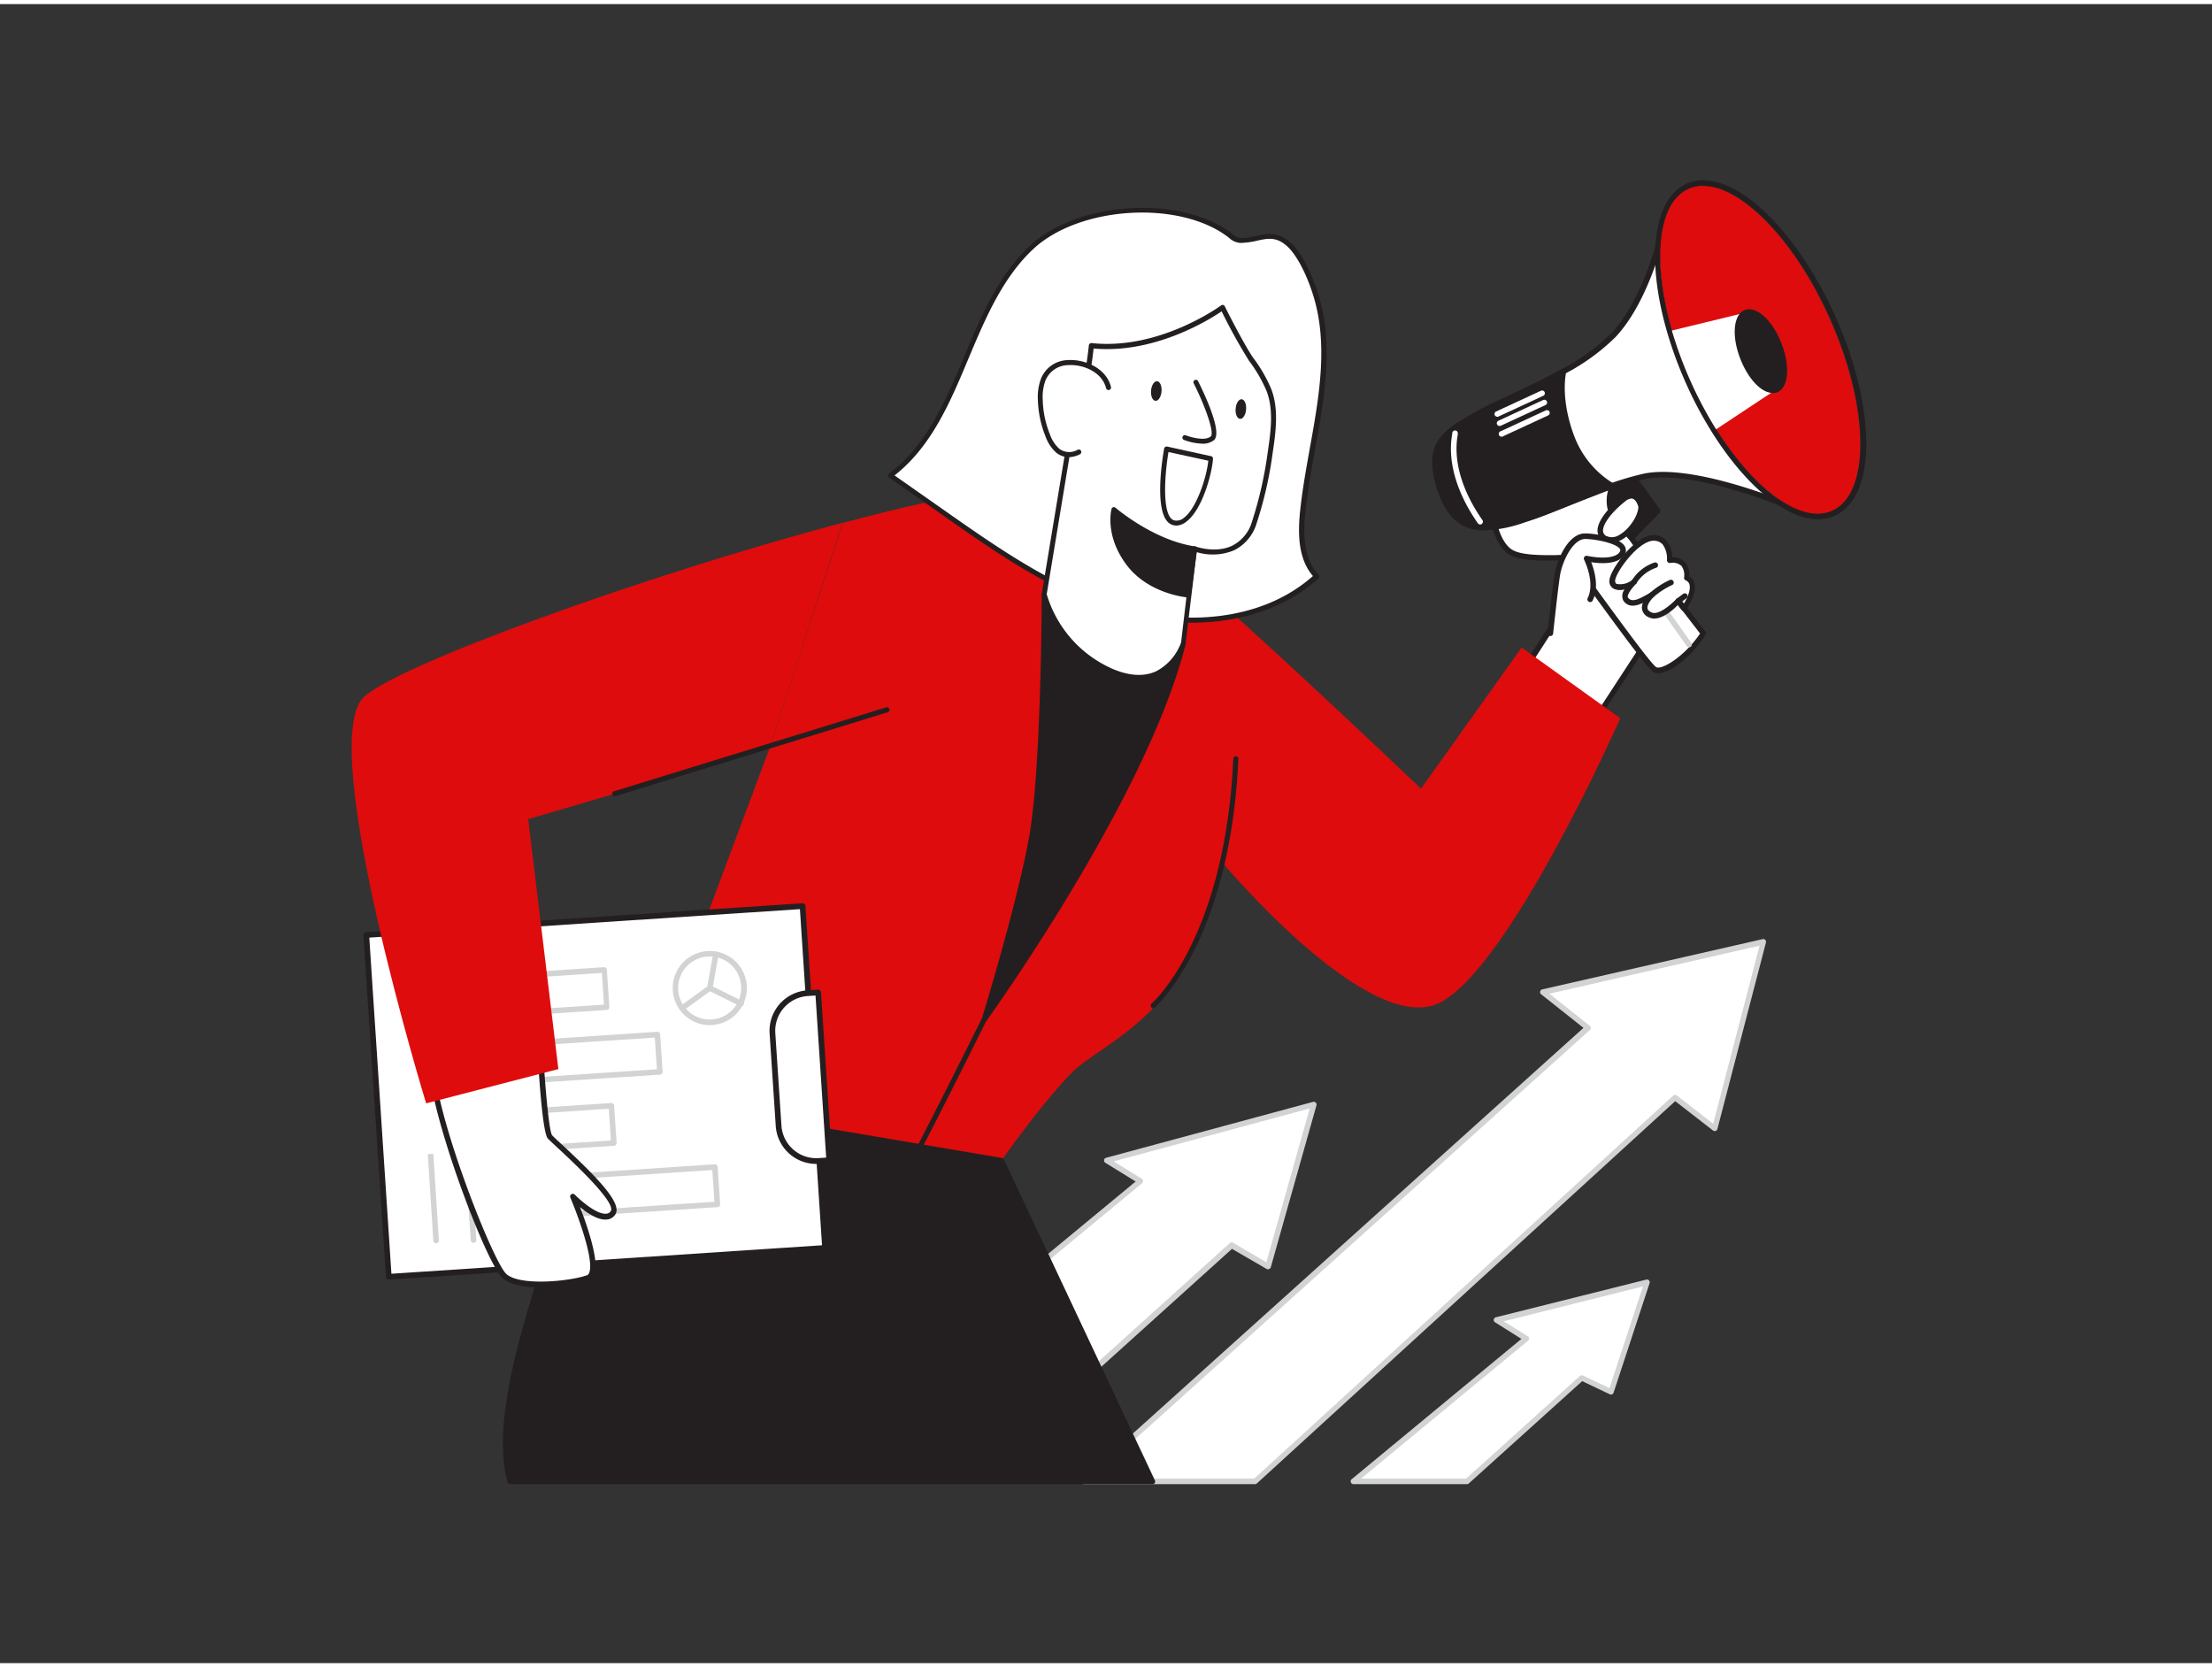<svg xmlns="http://www.w3.org/2000/svg" viewBox="0 0 400 300" width="406" height="306" class="illustration styles_illustrationTablet__1DWOa"><rect x="0" y="0" width="400" height="300" fill="#333333" stroke="none"/><g id="_355_marketing_flatline" data-name="#355_marketing_flatline"><polygon points="195.97 267.13 287.08 185.11 278.96 178.66 318.82 169.57 310.05 203.29 302.88 197.72 226.95 267.13 195.97 267.13" fill="#fff"></polygon><path d="M227,267.63H196a.5.5,0,0,1-.47-.32.51.51,0,0,1,.13-.55l90.68-81.63-7.66-6.08a.48.48,0,0,1-.17-.5.51.51,0,0,1,.37-.38l39.86-9.09a.49.49,0,0,1,.47.14.5.5,0,0,1,.13.47l-8.78,33.73a.48.48,0,0,1-.32.34.49.49,0,0,1-.47-.07l-6.84-5.31L227.29,267.5A.47.47,0,0,1,227,267.63Zm-29.68-1h29.49l75.78-69.27a.49.49,0,0,1,.64,0l6.57,5.1,8.38-32.19-38,8.68,7.3,5.8a.45.45,0,0,1,.19.37.48.48,0,0,1-.16.39Z" fill="#d1d3d4"></path><polygon points="200.13 209.1 206.2 212.85 152.85 256.94 185.43 258.08 222.7 224.44 229.29 228.27 237.55 199 200.13 209.1" fill="#fff"></polygon><path d="M185.43,258.58h0l-32.57-1.14a.51.51,0,0,1-.46-.34.48.48,0,0,1,.16-.54l52.8-43.65-5.47-3.38a.51.51,0,0,1-.24-.5.49.49,0,0,1,.37-.41l37.42-10.11a.54.54,0,0,1,.49.13.52.52,0,0,1,.13.49l-8.26,29.28a.48.48,0,0,1-.3.32.49.49,0,0,1-.44,0l-6.28-3.64-37,33.39A.51.51,0,0,1,185.43,258.58Zm-31.24-2.09,31.05,1.08,37.12-33.5A.51.51,0,0,1,223,224l6,3.51,7.84-27.81-35.46,9.57,5.09,3.14a.53.53,0,0,1,.24.39.51.51,0,0,1-.18.42Z" fill="#d1d3d4"></path><polygon points="265.29 267.13 286 248.44 291.32 250.97 297.82 231.17 270.62 237.99 275.98 241.31 244.74 267.13 265.29 267.13" fill="#fff"></polygon><path d="M265.29,267.63H244.74a.5.5,0,0,1-.32-.88l30.7-25.38-4.77-3a.49.49,0,0,1-.23-.5.52.52,0,0,1,.38-.41l27.2-6.81a.5.5,0,0,1,.6.64l-6.51,19.8a.5.5,0,0,1-.27.3.49.49,0,0,1-.41,0l-5-2.38L265.62,267.5A.46.46,0,0,1,265.29,267.63Zm-19.16-1h19l20.57-18.56a.5.5,0,0,1,.55-.08l4.8,2.28,6.05-18.39-25.19,6.31,4.36,2.7a.49.49,0,0,1,.23.39.49.49,0,0,1-.18.42Z" fill="#d1d3d4"></path><path d="M280.85,112.25l-13.52,21,13.86,7.33,18.3-28s-9.86-14.23-11.84-15S280.85,112.25,280.85,112.25Z" fill="#fff"></path><path d="M281.19,141.11a.53.53,0,0,1-.24-.06l-13.85-7.33a.47.47,0,0,1-.25-.32.45.45,0,0,1,.06-.39l13.49-21c.77-2.43,4.42-13.72,6.64-14.81a.92.92,0,0,1,.78-.06c2,.73,10.42,12.74,12.08,15.14a.48.48,0,0,1,0,.55l-18.3,28A.51.51,0,0,1,281.19,141.11Zm-13.15-8L281,140l17.87-27.36c-3.8-5.47-10.1-14-11.41-14.49-1.06.18-4,7.56-6.15,14.3a.61.61,0,0,1-.05.12Zm12.81-20.84h0Z" fill="#231f20"></path><path d="M269.81,92s.59,5.29,3.33,7,10.32.61,10.94,1.27,13.67,19.08,15.16,20,5.95-2.14,8.81-6.54c0,0-13.06-16.81-13.76-18.37s.33-9.21-.44-12.37Z" fill="#fff"></path><path d="M299.87,121a1.7,1.7,0,0,1-.89-.22c-1.05-.64-6.34-7.85-12.13-15.82-1.59-2.18-3-4.07-3.13-4.26a18.5,18.5,0,0,0-2.69-.07c-2.66,0-6.33.06-8.16-1.11-2.9-1.87-3.53-7.19-3.56-7.41a.52.52,0,0,1,.32-.53l24-9a.49.49,0,0,1,.41,0,.47.47,0,0,1,.25.32,32.43,32.43,0,0,1,.26,7.2c-.06,2.18-.13,4.44.16,5.09.5,1.1,8.46,11.53,13.69,18.27a.48.48,0,0,1,0,.57C305.93,118,302.06,121,299.87,121ZM282,99.61c1.47,0,2.14.06,2.45.38s1.18,1.56,3.21,4.36c3.53,4.86,10.87,15,11.84,15.55s5.08-1.86,7.93-6.08c-2.08-2.69-12.92-16.69-13.59-18.19-.37-.82-.33-2.64-.25-5.53a39.65,39.65,0,0,0-.12-6.38l-23.11,8.64c.2,1.21,1,5,3.06,6.29,1.57,1,5.06,1,7.6,1Z" fill="#231f20"></path><path d="M305.44,116.31a.49.49,0,0,1-.41-.21L290.61,95.74a.51.51,0,0,1,.12-.7.5.5,0,0,1,.7.12l14.42,20.37a.5.5,0,0,1-.12.69A.45.45,0,0,1,305.44,116.31Z" fill="#d1d3d4"></path><path d="M291.59,87.11a6.54,6.54,0,0,0-.48,3.77c.4,2,3.84,5.58,3.84,5.58l4.79-4.91-4.37-5.94Z" fill="#231f20"></path><path d="M295,97a.55.55,0,0,1-.36-.15c-.14-.15-3.55-3.73-4-5.83a7,7,0,0,1,.52-4.09.55.55,0,0,1,.27-.25l3.78-1.5a.52.52,0,0,1,.59.17l4.36,6a.5.5,0,0,1-.05.64l-4.78,4.91A.48.48,0,0,1,295,97Zm-3-9.46a6,6,0,0,0-.37,3.28c.27,1.35,2.27,3.76,3.36,5l4.12-4.23-3.88-5.3Z" fill="#231f20"></path><path d="M304.55,109.27s3.08-4.31.47-5.52c0,0,.61-3.57-3.09-3.18,0,0,.3-3.85-2.75-4s-7.44,5.82-7.61,7.63,2.36,1.5,4,.26c0,0-2.28,2.2-1.55,3.2,1.07,1.47,3.11.13,4.73-.81,0,0-2.76,2.53-.27,3.65,1.92.86,5.06-2.56,5.06-2.56Z" fill="#fff"></path><path d="M299.13,111.11a2.08,2.08,0,0,1-.88-.19,2,2,0,0,1-1.32-1.5,2.19,2.19,0,0,1,.15-1.13c-1.28.59-2.61.85-3.5-.37a1.93,1.93,0,0,1,.2-2.09,2.73,2.73,0,0,1-2-.12,1.53,1.53,0,0,1-.74-1.58c.19-2,4.81-8.3,8.14-8.09a3.12,3.12,0,0,1,2.22,1,4.94,4.94,0,0,1,1,3h0a3,3,0,0,1,2.29.86,3.52,3.52,0,0,1,.78,2.57,2.12,2.12,0,0,1,.93,1.28c.5,1.9-1.31,4.52-1.52,4.81a.49.49,0,0,1-.8,0l-.69-.89C302.63,109.49,300.78,111.11,299.13,111.11Zm-.41-4.79a.48.48,0,0,1,.4.21.49.49,0,0,1-.06.66c-.33.31-1.26,1.34-1.14,2.07,0,.12.08.45.74.75,1.29.58,3.73-1.62,4.48-2.44a.57.57,0,0,1,.39-.16.51.51,0,0,1,.38.2l.61.79c.55-.92,1.25-2.42,1-3.4a1.16,1.16,0,0,0-.7-.8.5.5,0,0,1-.28-.54,2.81,2.81,0,0,0-.49-2.08,2.38,2.38,0,0,0-2.05-.51.52.52,0,0,1-.4-.14.5.5,0,0,1-.16-.4,4.37,4.37,0,0,0-.76-2.8,2.11,2.11,0,0,0-1.52-.69c-2.77-.16-6.94,5.61-7.09,7.18,0,.41.11.54.24.62a3.4,3.4,0,0,0,2.94-.8.5.5,0,0,1,.65.75c-.93.9-1.77,2.17-1.5,2.54.68.94,2,.28,3.74-.74l.34-.2A.45.45,0,0,1,298.72,106.32Z" fill="#231f20"></path><path d="M296.78,90.87s-.7-3.28-3.16-1.39-5.93,5.79-3.3,7.17S296.73,93.51,296.78,90.87Z" fill="#fff"></path><path d="M291.38,97.41a2.74,2.74,0,0,1-1.29-.32,2.06,2.06,0,0,1-1.2-1.69c-.19-2.17,2.81-5.08,4.43-6.32a2.39,2.39,0,0,1,2.31-.58,3.18,3.18,0,0,1,1.63,2.26.5.5,0,0,1,0,.12c0,1.94-1.85,4.7-3.87,5.9A4,4,0,0,1,291.38,97.41Zm3.64-8a1.89,1.89,0,0,0-1.09.48c-2.05,1.58-4.17,4-4.05,5.44a1.11,1.11,0,0,0,.67.9,2.49,2.49,0,0,0,2.35-.29c1.72-1,3.31-3.39,3.37-5-.09-.39-.42-1.27-1-1.48A.86.86,0,0,0,295,89.39Z" fill="#231f20"></path><path d="M280.36,113.77s1-9.37,1.33-11c.56-2.75,2.52-6.71,5.07-6.6s8.08,1.2,6.45,3.26c-1.49,1.89-6.3.78-6.3.78s2.18,4.29.64,7.38" fill="#fff"></path><path d="M280.36,114.27h-.06a.5.5,0,0,1-.44-.55c0-.38,1-9.41,1.34-11,.57-2.78,2.59-7.14,5.58-7,1.28,0,6.26.63,7.1,2.46a1.47,1.47,0,0,1-.28,1.61c-1.25,1.59-4.28,1.38-5.86,1.13.58,1.48,1.47,4.51.26,6.94a.49.49,0,0,1-.67.22.5.5,0,0,1-.23-.67c1.41-2.81-.62-6.88-.64-6.93a.53.53,0,0,1,.05-.53.52.52,0,0,1,.51-.18c1.25.29,4.74.74,5.8-.6.26-.33.18-.5.15-.57-.43-.93-3.7-1.78-6.23-1.88-2.14-.07-4,3.54-4.57,6.2-.32,1.59-1.31,10.86-1.32,10.95A.49.49,0,0,1,280.36,114.27Z" fill="#231f20"></path><path d="M325.39,91.56s-18.74-8.16-28.12-6.11a54.64,54.64,0,0,0-7,2.12c-5.37,2-10.63,4.48-14.44,5.57C268.29,95.29,262,94.23,260,86.27c-1.67-6.82,1.25-8.85,7.59-12.39,3.13-1.74,9.38-4.28,15.1-7.48a38.12,38.12,0,0,0,9-6.57c6-6.39,8.73-18.29,8.73-18.29Z" fill="#fff"></path><path d="M269.72,94.61a10.9,10.9,0,0,1-5.54-1.33c-2.28-1.33-3.84-3.65-4.64-6.89-1.77-7.21,1.47-9.4,7.84-12.94,1.33-.75,3.21-1.62,5.38-2.64,3-1.4,6.43-3,9.72-4.84a37.16,37.16,0,0,0,8.93-6.48c5.83-6.22,8.57-18,8.6-18.07a.5.5,0,0,1,.43-.38.48.48,0,0,1,.5.27l24.89,50a.5.5,0,0,1-.08.57.51.51,0,0,1-.56.12c-.19-.08-18.7-8.08-27.82-6.08a53.79,53.79,0,0,0-6.9,2.1c-2.2.81-4.36,1.7-6.46,2.57-3,1.21-5.75,2.36-8,3A23.1,23.1,0,0,1,269.72,94.61ZM300.65,43c-.9,3.31-3.61,12-8.51,17.21A38,38,0,0,1,283,66.84c-3.33,1.86-6.76,3.46-9.79,4.88-2.15,1-4,1.87-5.32,2.6-6.25,3.48-8.95,5.3-7.35,11.83.73,3,2.13,5.08,4.17,6.26,2.59,1.51,6.31,1.59,11,.25a81,81,0,0,0,7.91-3c2.1-.87,4.28-1.76,6.5-2.58a53.77,53.77,0,0,1,7-2.14c8.13-1.78,22.8,3.82,27.18,5.62Z" fill="#231f20"></path><path d="M291.59,87.11c-5.37,2-12,4.74-15.73,6-8.57,2.93-13.11,2.06-15.56-5.76-2.52-8,1-10,7.32-13.5,3.13-1.74,9.38-4.28,15.1-7.48,0,0-1.26,4.85,1.6,12.16A17.32,17.32,0,0,0,291.59,87.11Z" fill="#231f20"></path><path d="M268.45,95.18a8.24,8.24,0,0,1-3.81-.82c-2.17-1.1-3.7-3.27-4.82-6.83-2.63-8.41,1.18-10.53,7.48-14,1.41-.79,3.29-1.66,5.46-2.68,3-1.4,6.43-3,9.72-4.84a.5.5,0,0,1,.73.56s-1.18,4.79,1.58,11.85a17,17,0,0,0,7,8.28.51.51,0,0,1,.27.48.5.5,0,0,1-.33.44c-2.47.91-5.19,2-7.81,3-3,1.2-5.9,2.33-7.93,3A24.2,24.2,0,0,1,268.45,95.18Zm13.6-27.84c-3,1.65-6.12,3.09-8.87,4.38-2.15,1-4,1.87-5.32,2.6-6.33,3.53-9.47,5.28-7.08,12.91,1,3.28,2.4,5.27,4.31,6.24,2.31,1.16,5.58.92,10.61-.81,2-.68,4.86-1.81,7.88-3,2.3-.9,4.66-1.83,6.87-2.66a18.1,18.1,0,0,1-6.6-8.26A24,24,0,0,1,282.05,67.34Z" fill="#231f20"></path><path d="M331.29,91.65c-5.6,2.5-14.11-3.83-21-14.76a72.6,72.6,0,0,1-8-17.86c-3.62-12.48-2.65-23.11,3-25.62,7-3.11,18.42,7.42,25.59,23.49S338.26,88.54,331.29,91.65Z" fill="#de0c0c"></path><path d="M308,32.87c7,0,16.63,9.85,22.95,24,7.17,16.09,7.34,31.64.37,34.75a6.33,6.33,0,0,1-2.64.54c-5.42,0-12.47-6-18.32-15.3a72.6,72.6,0,0,1-8-17.86c-3.62-12.48-2.65-23.11,3-25.62a6.37,6.37,0,0,1,2.64-.54m0-1h0a7.36,7.36,0,0,0-3,.63c-6,2.67-7.42,13.44-3.54,26.81a71.93,71.93,0,0,0,3.4,9.25,70.16,70.16,0,0,0,4.7,8.86c6.09,9.73,13.43,15.77,19.16,15.77a7.4,7.4,0,0,0,3.05-.63c3.75-1.67,5.78-6.44,5.71-13.43-.07-6.69-2.05-14.73-5.57-22.63C325.37,42,315.56,31.87,308,31.87Z" fill="#231f20"></path><path d="M321.17,69.71l-10.84,7.18a72.6,72.6,0,0,1-8-17.86l13.39-3.26Z" fill="#fff"></path><ellipse cx="318.43" cy="62.75" rx="3.48" ry="7.47" transform="translate(-0.81 121.26) rotate(-21.53)" fill="#231f20"></ellipse><path d="M320.55,70.32c-2,0-4.38-2.46-5.82-6.11-1.64-4.16-1.3-8.06.77-8.88s5,1.8,6.63,6h0c1.64,4.16,1.3,8.06-.77,8.88A2.24,2.24,0,0,1,320.55,70.32ZM316.3,56.18a1.22,1.22,0,0,0-.43.08c-1.31.52-1.72,3.76-.21,7.58s4,5.92,5.33,5.4,1.72-3.76.21-7.58C319.84,58.22,317.68,56.18,316.3,56.18Z" fill="#231f20"></path><path d="M298.72,107.32a.5.5,0,0,1-.33-.87,14.7,14.7,0,0,1,3.58-2.32.51.51,0,0,1,.66.28.5.5,0,0,1-.28.65,14,14,0,0,0-3.3,2.14A.5.5,0,0,1,298.72,107.32Z" fill="#231f20"></path><path d="M295.54,104.93a.53.53,0,0,1-.24-.06.5.5,0,0,1-.19-.68,7.68,7.68,0,0,1,4-3.18.5.5,0,1,1,.32.94,6.84,6.84,0,0,0-3.49,2.73A.5.5,0,0,1,295.54,104.93Z" fill="#231f20"></path><path d="M303.51,108.41a.5.5,0,0,1-.3-.9l1.16-.86a.5.5,0,0,1,.7.1.51.51,0,0,1-.1.7l-1.16.86A.47.47,0,0,1,303.51,108.41Z" fill="#231f20"></path><path d="M267.65,94.1a.5.5,0,0,1-.41-.22c-3.87-5.54-5.52-11.27-4.63-16.14a1.15,1.15,0,0,0,0-.14.51.51,0,0,1,.39-.49.49.49,0,0,1,.6.37,1,1,0,0,1,0,.44c-.83,4.61.75,10.07,4.47,15.39a.51.51,0,0,1-.12.7A.52.52,0,0,1,267.65,94.1Z" fill="#fff"></path><path d="M270.76,74.62a.52.52,0,0,1-.46-.29.5.5,0,0,1,.25-.66l8.1-3.75a.49.49,0,0,1,.66.24.5.5,0,0,1-.24.67L271,74.57A.41.41,0,0,1,270.76,74.62Z" fill="#fff"></path><path d="M271.17,76.29a.5.5,0,0,1-.46-.29.51.51,0,0,1,.25-.66l8.1-3.75a.51.51,0,0,1,.66.25.49.49,0,0,1-.24.66l-8.1,3.75A.52.52,0,0,1,271.17,76.29Z" fill="#fff"></path><path d="M271.64,78.22a.5.5,0,0,1-.21-1l8.1-3.75a.5.5,0,0,1,.42.91l-8.1,3.75A.52.52,0,0,1,271.64,78.22Z" fill="#fff"></path><path d="M139.15,134.58,115.47,198s39.65,13.32,65.62,11.13c0,0,7.06-10.1,12.61-15.8s23.2-11.05,27-38.49c0,0,27,32.45,39.8,25.67S293,129.14,293,129.14l-17.84-12.79-18.2,25.53s-48.39-46.24-60.64-54.06c-4.55-2.9-22.61.32-43.93,6" fill="#de0c0c"></path><path d="M188.81,106.73s0,31.6-2.34,44.22-8.55,32.75-8.55,32.75,29-40,36.06-68.14Z" fill="#231f20"></path><path d="M177.92,184.14a.49.49,0,0,1-.2,0,.45.45,0,0,1-.22-.53c.06-.2,6.24-20.23,8.54-32.69s2.33-43.82,2.33-44.14a.45.45,0,0,1,.19-.36.43.43,0,0,1,.4-.05l25.17,8.82a.46.46,0,0,1,.28.53c-7,27.92-35.84,67.88-36.13,68.28A.45.45,0,0,1,177.92,184.14Zm11.33-76.79c0,4.5-.22,32.14-2.35,43.68-1.81,9.83-6,24.32-7.77,30.19,6.09-8.73,28.15-41.42,34.32-65.38Z" fill="#231f20"></path><path d="M208.38,267.13l-27.29-58L115.47,198s-13,14.57-16.11,26.72c-2.17,8.44-10.51,30-7.09,42.4Z" fill="#231f20"></path><path d="M208.38,267.63H92.27a.51.51,0,0,1-.49-.36c-2.79-10.16,2.07-26,5.28-36.49.75-2.44,1.4-4.55,1.82-6.17C102,212.48,115,197.83,115.1,197.68a.49.49,0,0,1,.46-.16l65.62,11.13a.49.49,0,0,1,.36.28l27.29,58a.51.51,0,0,1,0,.48A.48.48,0,0,1,208.38,267.63Zm-115.73-1H207.59l-26.84-57-65.08-11c-1.58,1.82-13,15.19-15.83,26.31-.42,1.64-1.07,3.76-1.82,6.21C94.88,241.32,90.15,256.74,92.65,266.63Z" fill="#231f20"></path><path d="M186.5,44C174.58,55.17,174.12,75.52,161,85.25L170.64,92c10.13,7.1,20.52,14.33,32.44,17.68s25.86,2.11,35-6.25c-2.82-2.89-2.94-7.42-2.54-11.43,1.32-13.38,6.43-27.09,2.26-39.86-.88-2.69-2.73-7.11-5-9-3-2.43-5.2-.44-8.53-.46a3.23,3.23,0,0,1-1.81-.91C213.2,34.68,194.81,36.22,186.5,44Z" fill="#fff"></path><path d="M215.47,111.86A47.22,47.22,0,0,1,203,110.14c-12.12-3.4-22.52-10.7-32.57-17.75l-9.66-6.77a.44.44,0,0,1-.19-.37.47.47,0,0,1,.18-.37c6.84-5.06,10.28-13.26,13.61-21.18,3-7.22,6.17-14.69,11.87-20,8.65-8.11,27.43-9.24,36.53-2.21l.1.09a2.66,2.66,0,0,0,1.43.73,11.67,11.67,0,0,0,2.9-.39c1.92-.42,3.74-.81,5.92,1,2.72,2.2,4.63,7.57,5.15,9.17,3,9.18,1.25,18.95-.45,28.39-.69,3.83-1.4,7.79-1.79,11.65-.33,3.35-.44,8.14,2.42,11.07a.46.46,0,0,1,0,.66C231.92,109.7,223.48,111.86,215.47,111.86ZM161.76,85.23l9.14,6.41c10,7,20.33,14.26,32.3,17.62,10.19,2.86,24.47,2.79,34.22-5.84-2.79-3.21-2.68-8-2.35-11.45.39-3.89,1.11-7.87,1.8-11.72,1.68-9.33,3.41-19,.48-27.95-1-3.16-2.85-7.12-4.86-8.74-1.84-1.5-3.3-1.18-5.15-.78a14.18,14.18,0,0,1-3.09.41,3.35,3.35,0,0,1-2-.92l-.1-.08c-8.8-6.81-27-5.7-35.34,2.14h0c-5.56,5.21-8.66,12.59-11.66,19.72C171.87,71.9,168.46,80,161.76,85.23ZM186.5,44h0Z" fill="#231f20"></path><path d="M216,98.5l-2,17.06s-2.91,9.31-12.92,5.11a21.6,21.6,0,0,1-12.25-13.94l4.86-29.36c.21-1.25,2.54-4.76,3.68-15.61,12.63,1.37,23.73-6.9,23.73-6.9s3.52,7,5.14,9.34a25.89,25.89,0,0,1,3.26,5.62c1.34,3.5.75,7.59.22,11.2a71.45,71.45,0,0,1-2.89,12.68C224.15,101.53,216,98.5,216,98.5Z" fill="#fff"></path><path d="M205.89,122.22a13.2,13.2,0,0,1-5-1.12,22.26,22.26,0,0,1-12.51-14.27.32.32,0,0,1,0-.17l4.86-29.37a8.27,8.27,0,0,1,.47-1.38C194.45,74,196,70,196.9,61.71a.44.44,0,0,1,.17-.31.44.44,0,0,1,.33-.1c12.29,1.33,23.3-6.73,23.41-6.81a.44.44,0,0,1,.37-.08.48.48,0,0,1,.31.24c0,.08,3.52,7,5.1,9.28a26,26,0,0,1,3.31,5.73c1.4,3.65.76,8,.25,11.43a71.43,71.43,0,0,1-2.9,12.76,8,8,0,0,1-4.07,4.91,10.05,10.05,0,0,1-6.79.34l-2,16.51a10.11,10.11,0,0,1-5,5.84A8.39,8.39,0,0,1,205.89,122.22Zm-16.61-15.51a21.34,21.34,0,0,0,12,13.54c3,1.26,5.64,1.39,7.82.38a9.43,9.43,0,0,0,4.48-5.21l2-17a.47.47,0,0,1,.22-.34.44.44,0,0,1,.39,0s3.61,1.31,6.63-.14a7.08,7.08,0,0,0,3.59-4.38A71.21,71.21,0,0,0,229.25,81c.52-3.54,1.11-7.55-.2-11a25.93,25.93,0,0,0-3.2-5.52,101,101,0,0,1-4.94-8.92c-2.18,1.48-12.1,7.72-23.15,6.72-.9,8.09-2.46,12.06-3.22,14a8,8,0,0,0-.42,1.2C194.1,77.55,189.58,104.9,189.28,106.71Z" fill="#231f20"></path><path d="M214.86,106.86s-7-.56-10.83-5.72-2.63-9.73-2.63-9.73,6.85,6,14.6,7.09Z" fill="#231f20"></path><path d="M214.86,107.3h0c-.3,0-7.2-.64-11.15-5.9s-2.76-9.92-2.71-10.11a.45.45,0,0,1,.3-.31.46.46,0,0,1,.42.09c.06.06,6.85,5.88,14.38,7a.45.45,0,0,1,.37.5l-1.14,8.36A.44.44,0,0,1,214.86,107.3ZM201.71,92.23a12.28,12.28,0,0,0,2.67,8.64c3.18,4.23,8.58,5.28,10.1,5.5l1-7.5C209.13,97.78,203.52,93.67,201.71,92.23Z" fill="#231f20"></path><path d="M216.25,68.38s4.46,8.87,3,10.13-5-.13-5-.13" fill="#fff"></path><path d="M217.4,79.49a10.35,10.35,0,0,1-3.35-.7.45.45,0,0,1,.33-.83c.91.36,3.52,1.11,4.56.22.73-.62-1-5.47-3.08-9.6a.44.44,0,1,1,.79-.4c1.08,2.16,4.49,9.29,2.87,10.67A3.2,3.2,0,0,1,217.4,79.49Z" fill="#231f20"></path><ellipse cx="224.4" cy="73.24" rx="1.78" ry="0.95" transform="translate(132.4 290.62) rotate(-85.14)" fill="#231f20"></ellipse><ellipse cx="209.11" cy="69.98" rx="1.78" ry="0.95" transform="translate(121.65 272.4) rotate(-85.14)" fill="#231f20"></ellipse><path d="M200.46,69.34c-.77-3.14-4.44-4.72-7.41-4.5a4.89,4.89,0,0,0-4.43,3.2,9.2,9.2,0,0,0-.48,3.54A18.52,18.52,0,0,0,189.5,78a6.5,6.5,0,0,0,1.8,2.73,3.34,3.34,0,0,0,3.82.23" fill="#fff"></path><path d="M193.28,81.93a3.57,3.57,0,0,1-2.27-.81,7.06,7.06,0,0,1-1.94-2.92,19.15,19.15,0,0,1-1.39-6.61,9.57,9.57,0,0,1,.51-3.71,5.34,5.34,0,0,1,4.83-3.5c3.23-.23,7.06,1.52,7.88,4.85a.46.46,0,0,1-.33.55.46.46,0,0,1-.56-.33c-.7-2.87-4.09-4.36-6.92-4.16A4.48,4.48,0,0,0,189,68.2a8.81,8.81,0,0,0-.44,3.37,17.87,17.87,0,0,0,1.32,6.29,6.27,6.27,0,0,0,1.67,2.55,3,3,0,0,0,3.32.18.45.45,0,0,1,.61.19.46.46,0,0,1-.19.62A4.53,4.53,0,0,1,193.28,81.93Z" fill="#231f20"></path><path d="M219,82.22l-8-1.75S208.69,93,212.29,93.8,218.71,85.93,219,82.22Z" fill="#fff"></path><path d="M212.76,94.3a2.1,2.1,0,0,1-.56-.07c-3.91-.86-1.93-12.51-1.69-13.84a.47.47,0,0,1,.19-.29A.45.45,0,0,1,211,80l8,1.75a.43.43,0,0,1,.35.46c-.2,2.87-2,9.29-4.81,11.37A3.06,3.06,0,0,1,212.76,94.3ZM211.3,81c-.79,4.71-1.16,11.87,1.09,12.37a2,2,0,0,0,1.68-.46c2.26-1.68,4.09-7.16,4.43-10.34Z" fill="#231f20"></path><path d="M208.56,181.58a.48.48,0,0,1-.35-.16.47.47,0,0,1,0-.65c.14-.11,13.34-11.75,14.81-44.33a.45.45,0,0,1,.48-.43.46.46,0,0,1,.44.47c-1.49,33-15,44.87-15.14,45A.46.46,0,0,1,208.56,181.58Z" fill="#231f20"></path><path d="M162.39,214.47a.46.46,0,0,1-.4-.69c4.21-7.42,15.41-30.06,15.52-30.29a.46.46,0,0,1,.82.41c-.11.23-11.32,22.89-15.55,30.34A.47.47,0,0,1,162.39,214.47Z" fill="#231f20"></path><rect x="76.75" y="157.09" width="61.94" height="79.07" transform="translate(296.81 76.17) rotate(86.22)" fill="#fff"></rect><path d="M70.31,230.65a.51.51,0,0,1-.51-.48l-4.09-61.81a.51.51,0,0,1,.13-.37.54.54,0,0,1,.35-.18l78.9-5.21a.52.52,0,0,1,.38.13.51.51,0,0,1,.17.35l4.09,61.81a.52.52,0,0,1-.48.55l-78.9,5.21Zm-3.53-61.84,4,60.78,77.87-5.15-4-60.78Z" fill="#231f20"></path><path d="M129.39,189.82H159.8a0,0,0,0,1,0,0v1.91a6.82,6.82,0,0,1-6.82,6.82H136.21a6.82,6.82,0,0,1-6.82-6.82v-1.91A0,0,0,0,1,129.39,189.82Z" transform="translate(328.82 37.1) rotate(86.22)" fill="#fff"></path><path d="M147.59,209.73a7.34,7.34,0,0,1-7.31-6.85h0l-1.11-16.74a7.34,7.34,0,0,1,6.84-7.8l1.9-.12a.49.49,0,0,1,.38.12.53.53,0,0,1,.17.36l2,30.34a.53.53,0,0,1-.48.55l-1.91.12Zm-6.28-6.92a6.31,6.31,0,0,0,6.7,5.87l1.39-.09-1.93-29.31-1.39.09a6.31,6.31,0,0,0-5.88,6.71Z" fill="#231f20"></path><rect x="92.74" y="165.51" width="6.75" height="26.81" transform="translate(268.3 71.2) rotate(86.22)" fill="#fff"></rect><path d="M83,183.66a.52.52,0,0,1-.33-.12.51.51,0,0,1-.17-.34L82,176.46a.5.5,0,0,1,.47-.54l26.74-1.76a.44.44,0,0,1,.36.12.44.44,0,0,1,.17.34l.45,6.74a.49.49,0,0,1-.47.53L83,183.66Zm.09-6.77.38,5.74,25.75-1.7-.38-5.74Z" fill="#d1d3d4"></path><rect x="97.95" y="173.08" width="6.75" height="35.62" transform="translate(285.11 77.19) rotate(86.22)" fill="#fff"></rect><path d="M83.77,195.93a.47.47,0,0,1-.32-.12.44.44,0,0,1-.17-.34l-.45-6.74a.5.5,0,0,1,.47-.54l35.54-2.35a.5.5,0,0,1,.53.47l.45,6.74a.48.48,0,0,1-.12.36.51.51,0,0,1-.35.17l-35.54,2.35Zm.09-6.77.38,5.74,34.55-2.28-.38-5.74Z" fill="#d1d3d4"></path><rect x="94.19" y="190.22" width="6.75" height="26.47" transform="translate(294.15 92.68) rotate(86.22)" fill="#fff"></rect><path d="M84.59,208.2a.48.48,0,0,1-.33-.12.51.51,0,0,1-.17-.35L83.64,201a.5.5,0,0,1,.47-.54l26.41-1.74a.47.47,0,0,1,.36.12.44.44,0,0,1,.17.34l.45,6.74a.49.49,0,0,1-.47.53L84.62,208.2Zm.08-6.77.38,5.74,25.42-1.68-.38-5.74Z" fill="#d1d3d4"></path><rect x="103.96" y="192.92" width="6.75" height="44.43" transform="translate(314.93 93.84) rotate(86.22)" fill="#fff"></rect><path d="M85.4,220.47a.5.5,0,0,1-.33-.12.51.51,0,0,1-.17-.35l-.45-6.74a.5.5,0,0,1,.47-.53l44.33-2.93a.51.51,0,0,1,.36.12.53.53,0,0,1,.17.35l.44,6.74a.5.5,0,0,1-.46.53l-44.33,2.93Zm.08-6.77.38,5.74,43.33-2.87-.38-5.74Z" fill="#d1d3d4"></path><circle cx="128.36" cy="177.93" r="6.19" fill="#fff"></circle><path d="M128.35,184.63a6.7,6.7,0,1,1,6.68-7.26h0a6.7,6.7,0,0,1-6.11,7.23A5.44,5.44,0,0,1,128.35,184.63Zm0-12.39a4,4,0,0,0-.49,0,5.7,5.7,0,1,0,6.15,5.2h0a5.69,5.69,0,0,0-5.66-5.22Z" fill="#d1d3d4"></path><polyline points="123.34 181.57 128.36 177.93 129.45 171.84" fill="#fff"></polyline><path d="M123.34,182.07a.49.49,0,0,1-.4-.21.51.51,0,0,1,.11-.7l4.85-3.51,1.06-5.9a.49.49,0,0,1,.58-.4.5.5,0,0,1,.4.58L128.85,178a.48.48,0,0,1-.2.32l-5,3.63A.47.47,0,0,1,123.34,182.07Z" fill="#d1d3d4"></path><line x1="128.36" y1="177.93" x2="133.9" y2="180.68" fill="#fff"></line><path d="M133.9,181.18a.44.44,0,0,1-.22-.05l-5.54-2.75a.5.5,0,1,1,.44-.9l5.54,2.75a.5.5,0,0,1-.22,1Z" fill="#d1d3d4"></path><line x1="82.29" y1="172.91" x2="85.63" y2="223.48" fill="#fff"></line><path d="M85.63,224a.5.5,0,0,1-.5-.46l-3.34-50.58a.5.5,0,1,1,1-.06l3.34,50.57a.5.5,0,0,1-.47.53Z" fill="#d1d3d4"></path><path d="M78.86,224.08a.5.5,0,0,1-.5-.47l-1-15.64,1-.06,1,15.64a.5.5,0,0,1-.46.53Z" fill="#d1d3d4"></path><path d="M97.68,188.79s.83,14.86,1.77,16,13.24,11.44,11.36,13.82-7.19-3-7.19-3,5.75,13.55,2.73,14.65S94,232.57,91.21,230,78.67,202,78,192.09" fill="#fff"></path><path d="M97.67,232.06c-2.78,0-5.44-.43-6.81-1.72-3-2.78-12.69-28.45-13.32-38.22a.5.5,0,0,1,.47-.53.51.51,0,0,1,.53.47c.64,10.09,10.61,35.3,13,37.55s11.54,1.36,14.63.24a.65.65,0,0,0,.36-.4c1-2.27-2.11-10.59-3.38-13.6a.49.49,0,0,1,.81-.54c1,1,3.84,3.51,5.59,3.43a1.06,1.06,0,0,0,.86-.43c.8-1-2.4-4.86-9.52-11.44-1.07-1-1.63-1.51-1.84-1.75-1-1.18-1.68-12.77-1.88-16.3a.5.5,0,1,1,1,0c.4,7.13,1.12,15,1.66,15.71.17.21.89.88,1.74,1.66,7,6.5,11.11,10.91,9.62,12.79a2,2,0,0,1-1.59.81c-1.53.09-3.39-1.17-4.72-2.25,1.33,3.42,3.6,10,2.57,12.36a1.59,1.59,0,0,1-.94.93A30.54,30.54,0,0,1,97.67,232.06Z" fill="#231f20"></path><path d="M152.34,93.8c-36.08,9.56-81.51,26.09-86.72,31.69-8.28,8.93,11.44,73.29,11.44,73.29l23.91-6.2-5.45-45.2,43.63-12.8" fill="#de0c0c"></path><path d="M111.15,143.25a.46.46,0,0,1-.13-.9l49.24-15.18a.46.46,0,0,1,.27.88l-49.24,15.18Z" fill="#231f20"></path></g></svg>